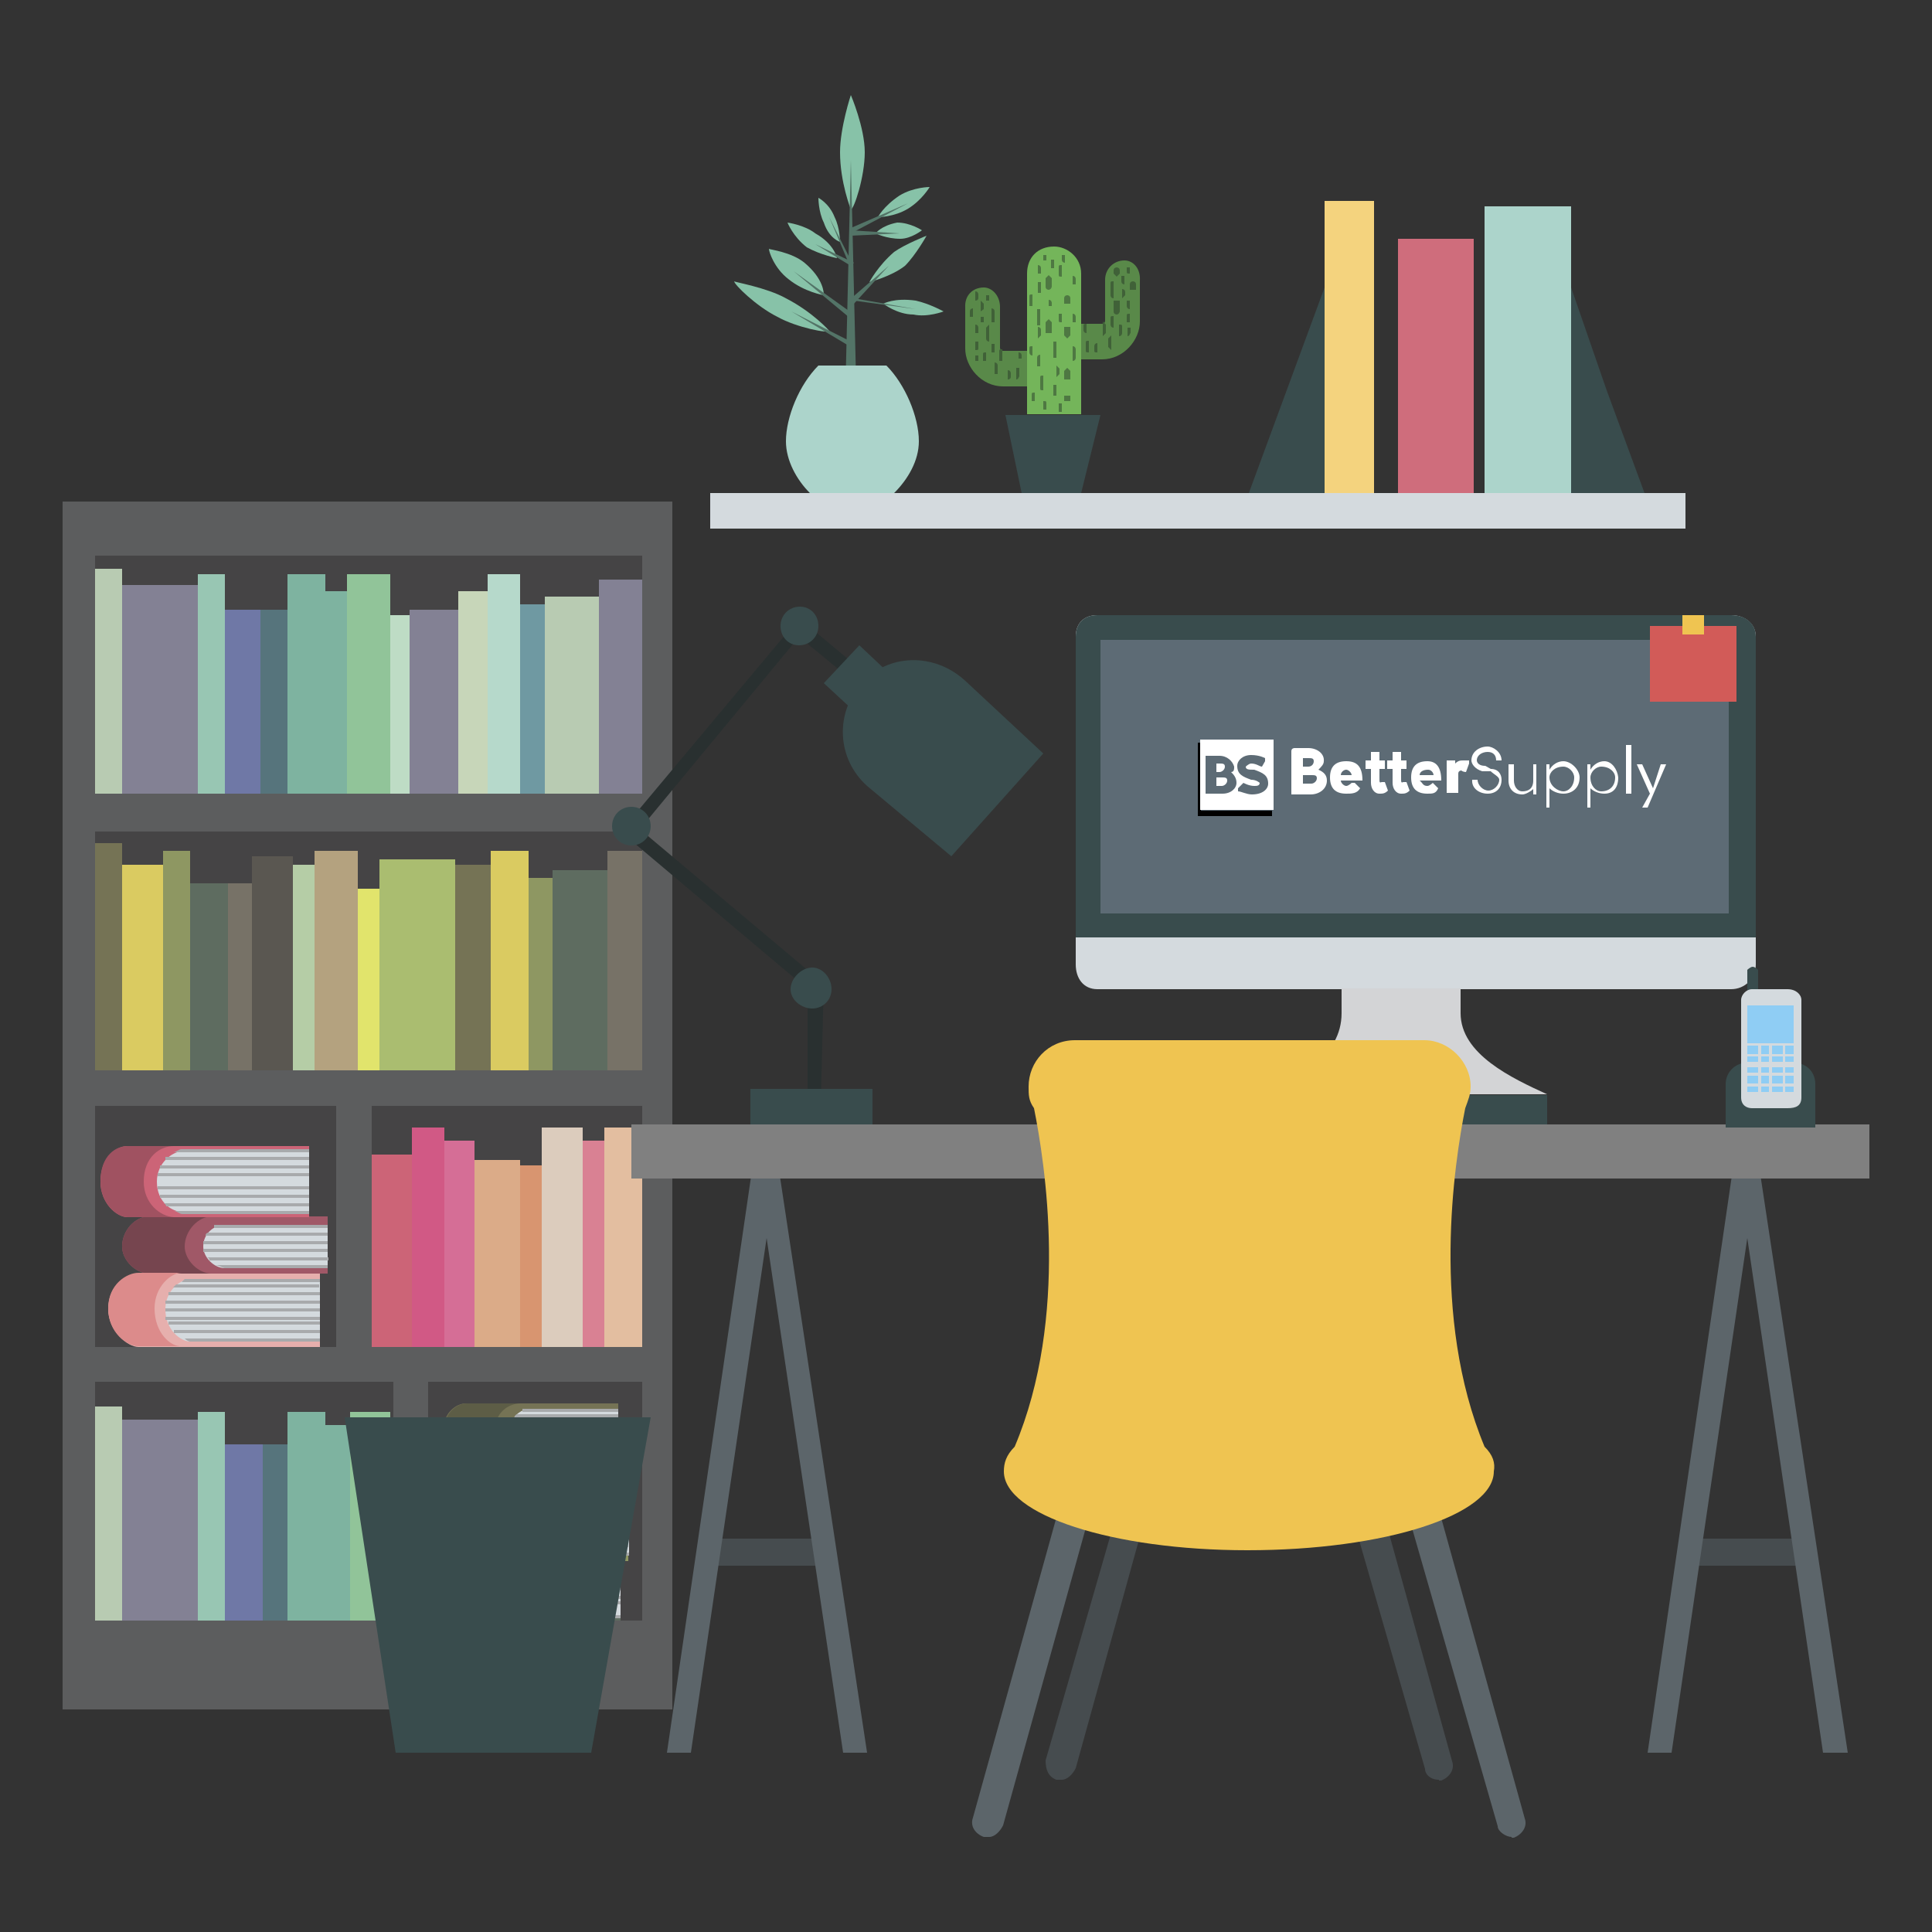 <?xml version="1.0" encoding="utf-8"?>
<!-- Generator: Adobe Illustrator 24.2.1, SVG Export Plug-In . SVG Version: 6.00 Build 0)  -->
<svg version="1.1"
	 id="Layer_1" shape-rendering="geometricPrecision" image-rendering="optimizeQuality" text-rendering="geometricPrecision"
	 xmlns="http://www.w3.org/2000/svg" xmlns:xlink="http://www.w3.org/1999/xlink" x="0px" y="0px" viewBox="0 0 250 250"
	 style="enable-background:new 0 0 250 250;" xml:space="preserve">
<rect x="0" y="0" width="250" height="250" fill="#333333" stroke="none"/>
<style type="text/css">
	.st0{fill:none;stroke:#FFFFFF;stroke-width:0.5;stroke-miterlimit:10;}
	.st1{fill:#5C5D5E;}
	.st2{fill:#454445;}
	.st3{fill:#838194;}
	.st4{fill:#6F78A6;}
	.st5{fill:#7EB3A0;}
	.st6{fill:#91C499;}
	.st7{fill:#B6D9CB;}
	.st8{fill:#B8CBB2;}
	.st9{fill:#98C6B3;}
	.st10{fill:#56747C;}
	.st11{fill:#BEDCC5;}
	.st12{fill:#C7D6B9;}
	.st13{fill:#6F99A2;}
	.st14{fill:#E3BEA0;}
	.st15{fill:#DCCCBD;}
	.st16{fill:#DBAB88;}
	.st17{fill:#D15985;}
	.st18{fill:#D98193;}
	.st19{fill:#D89570;}
	.st20{fill:#D56E96;}
	.st21{fill:#CC6477;}
	.st22{fill:#AABD70;}
	.st23{fill:#5E6C60;}
	.st24{fill:#DACB61;}
	.st25{fill:#B4A27F;}
	.st26{fill:#777267;}
	.st27{fill:#757355;}
	.st28{fill:#8E9762;}
	.st29{fill:#B5CDA6;}
	.st30{fill:#E1E46C;}
	.st31{fill:#5A5751;}
	.st32{fill:#68704C;}
	.st33{fill:#D4DADE;}
	.st34{fill:#A8AAAC;}
	.st35{fill:#49534A;}
	.st36{fill:#5D5D46;}
	.st37{fill:#BCAF58;}
	.st38{fill:#A05867;}
	.st39{fill:#76454F;}
	.st40{fill:#E6AFAD;}
	.st41{fill:#DC8B8B;}
	.st42{fill:#A05261;}
	.st43{fill:#394C4D;}
	.st44{fill:#464C4F;}
	.st45{fill:#5C656A;}
	.st46{fill:#808080;}
	.st47{fill:#293030;}
	.st48{fill:#5D6B75;}
	.st49{fill:#D3D4D6;}
	.st50{fill:#D25B58;}
	.st51{fill:#EFC451;}
	.st52{fill:#8FCDF4;}
	.st53{fill:#87C2A8;}
	.st54{fill:#537467;}
	.st55{fill:#ACD4CB;}
	.st56{fill:#598949;}
	.st57{fill:#74B55A;}
	.st58{fill:#4E7842;}
	.st59{fill:#406138;}
	.st60{fill:#F4D37E;}
	.st61{fill:#CF6D7C;}
	.st62{fill:#FFFFFF;}
	.st63{fill-rule:evenodd;clip-rule:evenodd;}
	.st64{fill-rule:evenodd;clip-rule:evenodd;fill:#FFFFFF;}
</style>
<g id="Layer_x0020_1">
	<rect x="-21" y="-21" class="st0" width="292" height="292"/>
	<g id="_2861462878928">
		<g>
			<polygon class="st1" points="8.1,221.2 87,221.2 87,64.9 8.1,64.9 			"/>
			<polygon class="st2" points="12.3,102.7 83.1,102.7 83.1,71.9 12.3,71.9 			"/>
			<polygon class="st2" points="12.3,138.5 83.1,138.5 83.1,107.6 12.3,107.6 			"/>
			<polygon class="st2" points="12.3,174.3 83.1,174.3 83.1,143.1 12.3,143.1 			"/>
			<polygon class="st2" points="12.3,209.7 83.1,209.7 83.1,178.8 12.3,178.8 			"/>
			<polygon class="st3" points="15.8,102.7 25.6,102.7 25.6,75.7 15.8,75.7 			"/>
			<polygon class="st4" points="29.1,102.7 33.7,102.7 33.7,78.9 29.1,78.9 			"/>
			<polygon class="st5" points="37.2,102.7 42.1,102.7 42.1,74.3 37.2,74.3 			"/>
			<polygon class="st6" points="44.9,102.7 50.5,102.7 50.5,74.3 44.9,74.3 			"/>
			<polygon class="st3" points="53,102.7 59.3,102.7 59.3,78.9 53,78.9 			"/>
			<polygon class="st7" points="63.1,102.7 67.3,102.7 67.3,74.3 63.1,74.3 			"/>
			<polygon class="st8" points="70.5,102.7 77.5,102.7 77.5,77.2 70.5,77.2 			"/>
			<polygon class="st8" points="12.3,102.7 15.8,102.7 15.8,73.6 12.3,73.6 			"/>
			<polygon class="st9" points="25.6,102.7 29.1,102.7 29.1,74.3 25.6,74.3 			"/>
			<polygon class="st10" points="33.7,102.7 37.2,102.7 37.2,78.9 33.7,78.9 			"/>
			<polygon class="st5" points="42.1,102.7 44.9,102.7 44.9,76.5 42.1,76.5 			"/>
			<polygon class="st11" points="50.5,102.7 53,102.7 53,79.6 50.5,79.6 			"/>
			<polygon class="st12" points="59.3,102.7 63.1,102.7 63.1,76.5 59.3,76.5 			"/>
			<polygon class="st13" points="67.3,102.7 70.5,102.7 70.5,78.2 67.3,78.2 			"/>
			<polygon class="st3" points="77.5,102.7 83.1,102.7 83.1,75 77.5,75 			"/>
			<polygon class="st3" points="15.8,209.7 25.6,209.7 25.6,183.7 15.8,183.7 			"/>
			<polygon class="st4" points="29.1,209.7 34,209.7 34,186.9 29.1,186.9 			"/>
			<polygon class="st5" points="37.2,209.7 42.1,209.7 42.1,182.7 37.2,182.7 			"/>
			<polygon class="st6" points="45.3,209.7 50.5,209.7 50.5,182.7 45.3,182.7 			"/>
			<polygon class="st8" points="12.3,209.7 15.8,209.7 15.8,182 12.3,182 			"/>
			<polygon class="st9" points="25.6,209.7 29.1,209.7 29.1,182.7 25.6,182.7 			"/>
			<polygon class="st10" points="34,209.7 37.2,209.7 37.2,186.9 34,186.9 			"/>
			<polygon class="st5" points="42.1,209.7 45.3,209.7 45.3,184.4 42.1,184.4 			"/>
			<polygon class="st14" points="78.2,174.3 83.1,174.3 83.1,145.9 78.2,145.9 			"/>
			<polygon class="st15" points="70.1,174.3 75.4,174.3 75.4,145.9 70.1,145.9 			"/>
			<polygon class="st16" points="61.4,174.3 67.3,174.3 67.3,150.1 61.4,150.1 			"/>
			<polygon class="st17" points="53.3,174.3 57.5,174.3 57.5,145.9 53.3,145.9 			"/>
			<polygon class="st18" points="75.4,174.3 78.2,174.3 78.2,147.6 75.4,147.6 			"/>
			<polygon class="st19" points="67.3,174.3 70.1,174.3 70.1,150.8 67.3,150.8 			"/>
			<polygon class="st20" points="57.5,174.3 61.4,174.3 61.4,147.6 57.5,147.6 			"/>
			<polygon class="st21" points="48.1,174.3 53.3,174.3 53.3,149.4 48.1,149.4 			"/>
			<polygon class="st22" points="49.1,138.5 58.9,138.5 58.9,111.2 49.1,111.2 			"/>
			<polygon class="st23" points="24.6,138.5 29.5,138.5 29.5,114.3 24.6,114.3 			"/>
			<polygon class="st24" points="63.5,138.5 68.4,138.5 68.4,110.1 63.5,110.1 			"/>
			<polygon class="st25" points="40.7,138.5 46.3,138.5 46.3,110.1 40.7,110.1 			"/>
			<polygon class="st24" points="15.8,138.5 21.1,138.5 21.1,111.9 15.8,111.9 			"/>
			<polygon class="st26" points="78.6,138.5 83.1,138.5 83.1,110.1 78.6,110.1 			"/>
			<polygon class="st23" points="71.5,138.5 78.6,138.5 78.6,112.6 71.5,112.6 			"/>
			<polygon class="st27" points="12.3,138.5 15.8,138.5 15.8,109.1 12.3,109.1 			"/>
			<polygon class="st28" points="21.1,138.5 24.6,138.5 24.6,110.1 21.1,110.1 			"/>
			<polygon class="st26" points="29.5,138.5 32.6,138.5 32.6,114.3 29.5,114.3 			"/>
			<polygon class="st29" points="37.9,138.5 40.7,138.5 40.7,111.9 37.9,111.9 			"/>
			<polygon class="st30" points="46.3,138.5 49.1,138.5 49.1,115 46.3,115 			"/>
			<polygon class="st27" points="58.9,138.5 63.5,138.5 63.5,111.9 58.9,111.9 			"/>
			<polygon class="st28" points="68.4,138.5 71.5,138.5 71.5,113.6 68.4,113.6 			"/>
			<polygon class="st31" points="32.6,138.5 37.9,138.5 37.9,110.8 32.6,110.8 			"/>
			<polygon class="st1" points="43.5,176 48.1,176 48.1,141.7 43.5,141.7 			"/>
			<polygon class="st1" points="50.9,211.4 55.4,211.4 55.4,177.1 50.9,177.1 			"/>
			<path class="st28" d="M81.4,195.6H61.7c-1.8,0-3.2,1.4-3.2,3.2s1.4,3.2,3.2,3.2h19.6V195.6z"/>
			<path class="st32" d="M65.6,198.8c0-1.8,1.4-3.2,2.8-3.2h-6.7c-1.8,0-3.2,1.4-3.2,3.2s1.4,3.2,3.2,3.2h6.7
				C67,201.9,65.6,200.5,65.6,198.8z"/>
			<path class="st33" d="M81.4,196.3H69.8c-1.1,0-2.1,1.1-2.1,2.5c0,1.1,1.1,2.5,2.1,2.5h11.6V196.3z"/>
			<path class="st34" d="M69.8,196.3c-0.4,0-0.7,0-1.1,0.4l0,0h12.6v-0.4H69.8z"/>
			<path class="st34" d="M68,197.4L68,197.4h-0.4h13.7V197H68V197.4z"/>
			<path class="st34" d="M67.7,198.1v0.4l0,0h13.7v-0.4H67.7L67.7,198.1z"/>
			<path class="st34" d="M67.7,199.1L67.7,199.1L67.7,199.1h13.7l0,0H67.7L67.7,199.1z"/>
			<path class="st34" d="M68,199.8c0,0.4,0,0.4,0,0.4l0,0h13.3v-0.4H67.7H68z"/>
			<path class="st34" d="M68.7,200.9c0.4,0,0.7,0.4,1.1,0.4h11.6v-0.4H68.7L68.7,200.9z"/>
			<path class="st23" d="M80.3,201.9h-20c-1.4,0-3.2,1.1-3.2,3.9c0,2.5,1.8,3.9,3.2,3.9h20V201.9z"/>
			<path class="st35" d="M62.1,205.8c0-2.5,1.8-3.9,3.2-3.9h-4.9c-1.4,0-3.2,1.1-3.2,3.9c0,2.5,1.8,3.9,3.2,3.9h4.9
				C63.8,209.7,62.1,208.3,62.1,205.8z"/>
			<path class="st33" d="M80.3,202.3H65.9c-0.7,0-2.5,1.4-2.5,3.5c0,2.5,1.8,3.5,2.5,3.5h14.4V202.3z"/>
			<path class="st34" d="M66.3,202.3c-0.4,0-0.7,0-1.1,0v0.4h15.1v-0.4H66.3z"/>
			<path class="st34" d="M64.5,203c0,0.4-0.4,0.4-0.4,0.4l0,0h16.1V203H64.5L64.5,203z"/>
			<path class="st34" d="M63.8,204L63.8,204v0.4h16.5V204H63.8L63.8,204z"/>
			<path class="st34" d="M63.5,204.7v0.4l0,0h16.8v-0.4H63.5L63.5,204.7z"/>
			<polygon class="st34" points="63.5,205.8 63.5,205.8 63.5,205.8 63.5,205.8 80.3,205.8 80.3,205.4 63.5,205.4 			"/>
			<path class="st34" d="M63.5,206.5c0,0,0,0,0,0.4l0,0h16.8v-0.4H63.5L63.5,206.5z"/>
			<path class="st34" d="M63.8,207.2c0,0.4,0,0.4,0,0.4l0,0h16.5v-0.4H63.5H63.8z"/>
			<path class="st34" d="M64.2,208.3L64.2,208.3h0.4h15.8l0,0H64.2L64.2,208.3z"/>
			<path class="st34" d="M65.2,209c0.4,0.4,0.7,0.4,1.1,0.4h14V209H65.2L65.2,209z"/>
			<path class="st27" d="M80,181.6H60.3c-1.4,0-2.8,1.4-2.8,2.8c0,1.8,1.4,3.2,2.8,3.2H80V181.6z"/>
			<path class="st36" d="M64.2,184.4c0-1.4,1.4-2.8,3.2-2.8h-7c-1.4,0-2.8,1.4-2.8,2.8c0,1.8,1.4,3.2,2.8,3.2h7
				C65.6,187.6,64.2,186.2,64.2,184.4z"/>
			<path class="st33" d="M80,182.3H68.7c-1.4,0-2.5,1.1-2.5,2.1c0,1.4,1.1,2.5,2.5,2.5H80V182.3z"/>
			<path class="st34" d="M68.7,182.3c-0.4,0-0.7,0-1.1,0v0.4H80v-0.4H68.7z"/>
			<path class="st34" d="M67,183c-0.4,0-0.4,0.4-0.4,0.4l0,0H80V183H67L67,183z"/>
			<path class="st34" d="M66.3,184.1c0,0,0,0,0,0.4l0,0H80v-0.4H66.3L66.3,184.1z"/>
			<path class="st34" d="M66.3,184.8c0,0.4,0,0.4,0,0.4l0,0H80v-0.4H66.3L66.3,184.8z"/>
			<path class="st34" d="M66.6,185.8c0,0,0,0.4,0.4,0.4l0,0h13v-0.4H66.6L66.6,185.8z"/>
			<path class="st34" d="M67.7,186.9c0.4,0,0.7,0,1.1,0H80v-0.4H67.7V186.9z"/>
			<path class="st24" d="M79.3,187.6h-20c-1.1,0-3.2,1.4-3.2,4.2c0,2.5,2.1,3.9,3.2,3.9h20V187.6z"/>
			<path class="st37" d="M61,191.8c0-2.8,1.8-4.2,3.2-4.2h-4.9c-1.1,0-3.2,1.1-3.2,4.2c0,2.5,2.1,3.9,3.2,3.9h4.9
				C62.8,195.6,61,194.2,61,191.8z"/>
			<path class="st33" d="M79.3,188.3h-14c-1.1,0-2.8,1.1-2.8,3.5c0,2.1,1.8,3.2,2.8,3.2h14V188.3z"/>
			<path class="st34" d="M65.2,188.3c-0.4,0-0.7,0-0.7,0l-0.4,0.4h15.1v-0.4H65.2z"/>
			<path class="st34" d="M63.5,189c0,0,0,0-0.4,0.4l0,0h16.1V189H63.5L63.5,189z"/>
			<path class="st34" d="M62.8,190L62.8,190L62.8,190h16.5v-0.4H62.8V190z"/>
			<path class="st34" d="M62.4,190.7L62.4,190.7v0.4h16.8v-0.4H62.4L62.4,190.7z"/>
			<polygon class="st34" points="62.4,191.4 62.4,191.8 62.4,191.8 79.3,191.8 79.3,191.4 			"/>
			<path class="st34" d="M62.4,192.5L62.4,192.5L62.4,192.5h16.8l0,0H62.4L62.4,192.5z"/>
			<path class="st34" d="M62.8,193.2v0.4l0,0h16.5v-0.4H62.8L62.8,193.2z"/>
			<path class="st34" d="M63.1,194.2c0,0,0,0,0.4,0l0,0h15.8v-0.4H63.1V194.2z"/>
			<path class="st34" d="M64.2,194.9c0.4,0,0.7,0.4,1.1,0.4h14v-0.4H64.2L64.2,194.9z"/>
			<path class="st38" d="M42.4,157.4H19.3c-1.8,0-3.5,1.8-3.5,3.9c0,1.8,1.8,3.5,3.5,3.5h23.1V157.4z"/>
			<path class="st39" d="M23.9,161.3c0-2.1,1.8-3.9,3.5-3.9h-8.1c-1.8,0-3.5,1.8-3.5,3.9c0,1.8,1.8,3.5,3.5,3.5h8.1
				C25.6,164.8,23.9,163,23.9,161.3z"/>
			<path class="st33" d="M42.4,158.5H29.1c-1.4,0-2.8,1.1-2.8,2.8c0,1.4,1.4,2.8,2.8,2.8h13.3V158.5z"/>
			<path class="st34" d="M29.1,158.5c-0.4,0-0.7,0-1.4,0v0.4h14.7v-0.4H29.1z"/>
			<path class="st34" d="M27,159.5c0,0-0.4,0-0.4,0.4l0,0h15.8v-0.4H27L27,159.5z"/>
			<path class="st34" d="M26.3,160.6c0,0,0,0,0,0.4l0,0h16.1v-0.4H26.3L26.3,160.6z"/>
			<path class="st34" d="M26.3,161.6c0,0,0,0,0,0.4l0,0h16.1v-0.4H26.3L26.3,161.6z"/>
			<path class="st34" d="M26.7,162.7c0,0,0.4,0,0.4,0.4l0,0h15.4v-0.4H26.7L26.7,162.7z"/>
			<path class="st34" d="M27.7,163.7c0.7,0,1.1,0.4,1.4,0.4h13.3v-0.4H27.7L27.7,163.7z"/>
			<path class="st40" d="M41.4,164.8H17.9c-1.4,0-3.9,1.4-3.9,4.6c0,2.8,2.5,4.9,3.9,4.9h23.5V164.8z"/>
			<path class="st41" d="M20,169.3c0-2.8,2.1-4.6,3.5-4.6h-5.6c-1.4,0-3.9,1.4-3.9,4.6s2.5,4.9,3.9,4.9h5.6
				C22.1,174.3,20,172.5,20,169.3z"/>
			<path class="st33" d="M41.4,165.5H24.6c-1.1,0-3.2,1.4-3.2,3.9c0,2.8,2.1,4.2,3.2,4.2h16.8V165.5z"/>
			<path class="st34" d="M24.6,165.5c0,0-0.4,0-0.7,0l-0.4,0.4h17.9v-0.4H24.6z"/>
			<path class="st34" d="M22.8,166.2c-0.4,0.4-0.4,0.4-0.4,0.4l0,0h18.9v-0.4H22.8L22.8,166.2z"/>
			<path class="st34" d="M21.8,167.2c0,0.4,0,0.4,0,0.4l0,0h19.6v-0.4H22.1H21.8z"/>
			<path class="st34" d="M21.4,168.3v0.4l0,0h20v-0.4H21.4L21.4,168.3z"/>
			<polygon class="st34" points="21.4,169.3 21.4,169.3 21.4,169.3 21.4,169.7 41.4,169.7 41.4,169.3 			"/>
			<path class="st34" d="M21.4,170.4L21.4,170.4v0.4h20v-0.4H21.4L21.4,170.4z"/>
			<path class="st34" d="M21.8,171.4L21.8,171.4L21.8,171.4h19.6v-0.4H21.8V171.4z"/>
			<path class="st34" d="M22.5,172.5L22.5,172.5L22.5,172.5h18.9v-0.4H22.5V172.5z"/>
			<path class="st34" d="M23.9,173.2c0.4,0.4,0.7,0.4,0.7,0.4h16.8v-0.4H23.5H23.9z"/>
			<path class="st21" d="M40,148.3H16.5c-1.4,0-3.5,1.4-3.5,4.6c0,2.8,2.1,4.6,3.5,4.6H40V148.3z"/>
			<path class="st42" d="M18.6,152.9c0-3.2,2.1-4.6,3.9-4.6h-6c-1.4,0-3.5,1.1-3.5,4.6c0,2.8,2.1,4.6,3.5,4.6h6
				C20.7,157.4,18.6,155.7,18.6,152.9z"/>
			<path class="st33" d="M40,149H23.5c-1.1,0-3.2,1.4-3.2,3.9c0,2.8,2.1,3.9,3.2,3.9H40V149z"/>
			<path class="st34" d="M23.5,148.7c-0.4,0-0.7,0.4-1.1,0.4l0,0H40v-0.4H23.5z"/>
			<path class="st34" d="M21.4,149.7v0.4h-0.4H40v-0.4H21.4L21.4,149.7z"/>
			<path class="st34" d="M20.7,150.8c0,0,0,0,0,0.4l0,0H40v-0.4H20.7L20.7,150.8z"/>
			<path class="st34" d="M20.4,151.8L20.4,151.8v0.4H40v-0.4H20.4L20.4,151.8z"/>
			<polygon class="st34" points="20.4,152.9 20.4,152.9 20.4,152.9 20.4,152.9 40,152.9 40,152.9 			"/>
			<path class="st34" d="M20.4,153.9L20.4,153.9L20.4,153.9H40v-0.4H20.4V153.9z"/>
			<path class="st34" d="M20.7,154.6c0,0.4,0,0.4,0,0.4l0,0H40v-0.4H20.7L20.7,154.6z"/>
			<path class="st34" d="M21.1,155.7c0.4,0,0.4,0.4,0.4,0.4l0,0H40v-0.4H21.1L21.1,155.7z"/>
			<path class="st34" d="M22.5,156.7c0.4,0,0.7,0.4,1.1,0.4H40v-0.4H22.1H22.5z"/>
		</g>
		<polygon class="st43" points="76.5,226.8 51.2,226.8 44.6,183.4 84.2,183.4 		"/>
		<polygon class="st44" points="218.8,202.6 233.5,202.6 233.5,199.1 218.8,199.1 		"/>
		<polygon class="st45" points="216.3,226.8 226.1,160.2 235.9,226.8 239.1,226.8 227.5,150.1 224.4,150.1 213.2,226.8 		"/>
		<polygon class="st44" points="91.9,202.6 106.2,202.6 106.2,199.1 91.9,199.1 		"/>
		<polygon class="st45" points="89.4,226.8 99.2,160.2 109.1,226.8 112.2,226.8 100.6,150.1 97.5,150.1 86.3,226.8 		"/>
		<polygon class="st46" points="81.7,152.5 241.9,152.5 241.9,145.5 81.7,145.5 		"/>
		<polygon class="st47" points="114.7,89.4 103.4,80 80.3,107.6 104.5,128 104.5,143.1 106.2,143.1 106.6,127.3 82.8,107.3 
			103.4,82.4 113.6,90.8 		"/>
		<polygon class="st43" points="116.4,88.4 111.9,93.3 106.6,88.4 111.2,83.5 		"/>
		<path class="st43" d="M135,97.5L124.8,88c-3.9-3.5-9.8-3.5-13.3,0.4c-3.5,3.9-3.2,9.8,0.7,13.3l10.9,9.1L135,97.5z"/>
		<polygon class="st43" points="97.1,145.5 112.9,145.5 112.9,140.9 97.1,140.9 		"/>
		<path class="st43" d="M84.2,106.9c0,1.4-1.1,2.5-2.5,2.5s-2.5-1.1-2.5-2.5c0-1.4,1.1-2.5,2.5-2.5S84.2,105.5,84.2,106.9z"/>
		<path class="st43" d="M105.9,81c0,1.4-1.1,2.5-2.5,2.5S101,82.4,101,81s1.1-2.5,2.5-2.5S105.9,79.6,105.9,81z"/>
		<path class="st43" d="M107.6,128c0,1.4-1.1,2.5-2.5,2.5s-2.8-1.1-2.8-2.5c0-1.4,1.4-2.8,2.8-2.8S107.6,126.6,107.6,128z"/>
		<path class="st33" d="M227.2,124.8c0,1.8-1.4,3.2-3.2,3.2h-82c-1.8,0-2.8-1.4-2.8-3.2V82.4c0-1.8,1.1-2.8,2.8-2.8h82
			c1.8,0,3.2,1.1,3.2,2.8V124.8z"/>
		<path class="st43" d="M227.2,121.3V82.4c0-1.8-1.4-2.8-3.2-2.8h-82c-1.8,0-2.8,1.1-2.8,2.8v38.9H227.2z"/>
		<polygon class="st48" points="142.4,118.2 223.7,118.2 223.7,82.8 142.4,82.8 		"/>
		<path class="st49" d="M189,131.1c0-1.8,0-0.4,0-3.2h-15.4c0,2.8,0,1.4,0,3.2c0,5.6-5.6,8.4-10.2,10.5h36.8
			C195.6,139.5,189,136.4,189,131.1z"/>
		<polygon class="st43" points="163.4,145.5 200.2,145.5 200.2,141.7 163.4,141.7 		"/>
		<polygon class="st50" points="213.5,90.8 224.7,90.8 224.7,81 213.5,81 		"/>
		<polygon class="st51" points="217.7,82.1 220.5,82.1 220.5,79.6 217.7,79.6 		"/>
		<path class="st45" d="M195.6,237.7c-0.7,0-1.8-0.7-1.8-1.4l-12.3-42.8c0-1.1,0.4-2.1,1.4-2.1c1.1-0.4,2.1,0,2.5,1.1l11.9,42.8
			c0.4,1.1-0.4,2.1-1.4,2.5H195.6z"/>
		<path class="st44" d="M186.2,230.3c-1.1,0-1.8-0.7-1.8-1.4l-10.2-35.4c-0.4-1.1,0.4-2.1,1.4-2.1c1.1-0.4,2.1,0,2.5,1.1l9.8,35.4
			c0.4,1.1-0.4,2.1-1.4,2.5H186.2z"/>
		<path class="st45" d="M128,237.7c-0.4,0-0.4,0-0.7,0c-1.1-0.4-1.8-1.4-1.4-2.5l11.9-42.8c0.4-1.1,1.4-1.4,2.5-1.1
			c1.1,0,1.8,1.1,1.4,2.1l-11.9,42.8C129.4,237,128.7,237.7,128,237.7z"/>
		<path class="st44" d="M137.4,230.3c-0.4,0-0.4,0-0.7,0c-1.1-0.4-1.4-1.4-1.4-2.5l10.2-35.4c0-1.1,1.4-1.4,2.1-1.1
			c1.1,0,1.8,1.1,1.4,2.1l-9.8,35.4C138.8,229.6,138.1,230.3,137.4,230.3z"/>
		<path class="st51" d="M192.1,187.2c-7-16.8-3.9-36.8-2.5-43.8c0.4-1.1,0.7-1.8,0.7-2.8c0-3.2-2.8-6-6-6h-45.2c-3.5,0-6,2.8-6,6
			c0,1.1,0,1.8,0.7,2.8c1.4,7,4.6,27-2.5,43.8c-1.1,1.1-1.4,2.1-1.4,3.2c0,5.6,14,10.2,31.5,10.2c17.9,0,31.9-4.6,31.9-10.2
			C193.5,189.3,193.2,188.3,192.1,187.2z"/>
		<path class="st43" d="M234.9,145.9v-5.6c0-1.8-1.4-2.8-2.8-2.8h-6c-1.4,0-2.8,1.1-2.8,2.8v5.6H234.9z"/>
		<path class="st43" d="M227.5,128.7c0,0.4-0.4,0.7-0.7,0.7s-0.7-0.4-0.7-0.7v-3.2c0,0,0.4-0.4,0.7-0.4s0.7,0.4,0.7,0.4V128.7z"/>
		<path class="st33" d="M233.1,142c0,1.1-0.7,1.4-1.8,1.4h-4.6c-0.7,0-1.4-0.4-1.4-1.4v-12.6c0-0.7,0.7-1.4,1.4-1.4h4.6
			c1.1,0,1.8,0.7,1.8,1.4V142z"/>
		<polygon class="st52" points="226.1,135 232.1,135 232.1,130.1 226.1,130.1 		"/>
		<polygon class="st52" points="226.1,136.4 227.5,136.4 227.5,135.3 226.1,135.3 		"/>
		<polygon class="st52" points="227.9,136.4 228.9,136.4 228.9,135.3 227.9,135.3 		"/>
		<polygon class="st52" points="229.3,136.4 230.7,136.4 230.7,135.3 229.3,135.3 		"/>
		<polygon class="st52" points="231,136.4 232.1,136.4 232.1,135.3 231,135.3 		"/>
		<polygon class="st52" points="226.1,137.4 227.5,137.4 227.5,136.7 226.1,136.7 		"/>
		<polygon class="st52" points="227.9,137.4 228.9,137.4 228.9,136.7 227.9,136.7 		"/>
		<polygon class="st52" points="229.3,137.4 230.7,137.4 230.7,136.7 229.3,136.7 		"/>
		<polygon class="st52" points="231,137.4 232.1,137.4 232.1,136.7 231,136.7 		"/>
		<polygon class="st52" points="226.1,138.8 227.5,138.8 227.5,138.1 226.1,138.1 		"/>
		<polygon class="st52" points="227.9,138.8 228.9,138.8 228.9,138.1 227.9,138.1 		"/>
		<polygon class="st52" points="229.3,138.8 230.7,138.8 230.7,138.1 229.3,138.1 		"/>
		<polygon class="st52" points="231,138.8 232.1,138.8 232.1,138.1 231,138.1 		"/>
		<polygon class="st52" points="226.1,140.2 227.5,140.2 227.5,139.2 226.1,139.2 		"/>
		<polygon class="st52" points="227.9,140.2 228.9,140.2 228.9,139.2 227.9,139.2 		"/>
		<polygon class="st52" points="229.3,140.2 230.7,140.2 230.7,139.2 229.3,139.2 		"/>
		<polygon class="st52" points="231,140.2 232.1,140.2 232.1,139.2 231,139.2 		"/>
		<polygon class="st52" points="226.1,141.3 227.5,141.3 227.5,140.6 226.1,140.6 		"/>
		<polygon class="st52" points="227.9,141.3 228.9,141.3 228.9,140.6 227.9,140.6 		"/>
		<polygon class="st52" points="229.3,141.3 230.7,141.3 230.7,140.6 229.3,140.6 		"/>
		<polygon class="st52" points="231,141.3 232.1,141.3 232.1,140.6 231,140.6 		"/>
		<g>
			<polygon class="st33" points="91.9,68.4 218.1,68.4 218.1,63.8 91.9,63.8 			"/>
			<path class="st53" d="M108.7,19.7c0,3.9,1.4,7.4,1.4,7.4c0.4,0,1.8-4.2,1.8-7.4s-1.8-7.4-1.8-7.4S108.7,16.5,108.7,19.7z"/>
			<path class="st53" d="M115.7,32.6c-2.1,1.8-3.2,3.9-3.2,3.9s2.8-0.7,4.6-2.1c1.4-1.4,2.8-3.9,2.8-3.9S117.1,31.6,115.7,32.6z"/>
			<path class="st53" d="M105.5,30.2c2.5,1.4,2.8,3.2,2.8,3.2s-2.1-0.4-3.9-1.4c-1.8-1.4-2.5-3.2-2.5-3.2S104.1,29.1,105.5,30.2z"/>
			<path class="st53" d="M101.7,38.6c3.5,1.8,5.6,4.2,5.6,4.2c0,0.4-4.2-0.4-6.7-1.8c-2.8-1.4-5.6-4.2-5.6-4.6
				C95,36.5,99.2,37.2,101.7,38.6z"/>
			<polygon class="st54" points="110.1,20.7 110.8,50.2 109.4,50.2 			"/>
			<polygon class="st54" points="110.1,44.9 102.4,40.3 110.1,44.2 			"/>
			<path class="st53" d="M116.4,25.3c-2.1,1.4-2.8,2.8-2.8,2.8s2.1,0,3.9-1.1s2.8-2.8,2.8-2.8S118.2,24.2,116.4,25.3z"/>
			<polygon class="st54" points="110.1,29.5 117.5,26.3 110.1,30.2 			"/>
			<path class="st53" d="M118.5,38.9c-2.8-0.4-4.2,0.4-4.2,0.4s1.8,1.4,3.9,1.4c1.8,0.4,3.9-0.4,3.9-0.4S120.3,39.3,118.5,38.9z"/>
			<polygon class="st54" points="110.5,38.6 118.5,40 110.5,38.9 			"/>
			<path class="st53" d="M116.1,28.8c-2.1,0.4-2.8,1.4-2.8,1.4s1.4,0.7,3.2,0.7c1.4,0,2.8-1.1,2.8-1.1S117.8,28.8,116.1,28.8z"/>
			<polygon class="st54" points="110.1,29.8 116.4,30.2 110.1,30.5 			"/>
			<path class="st53" d="M106.6,28.8c0.7,2.1,2.1,2.5,2.1,2.5s0-1.8-0.7-3.2c-0.7-1.8-2.1-2.5-2.1-2.5S105.9,27.4,106.6,28.8z"/>
			<polygon class="st54" points="109.8,34 107.3,28.1 110.1,33.7 			"/>
			<path class="st53" d="M104.1,34c2.5,2.1,2.5,3.9,2.5,4.2c0,0-2.5-0.4-4.6-2.1c-1.8-1.4-2.5-3.5-2.5-3.9
				C99.6,32.3,102.4,32.6,104.1,34z"/>
			<polygon class="st54" points="109.8,41 102.7,35.1 110.5,40.7 			"/>
			<polygon class="st54" points="109.8,38.9 115,34.4 110.5,39.3 			"/>
			<polygon class="st54" points="110.1,34.4 105.5,31.6 110.5,34 			"/>
			<path class="st55" d="M104.8,63.8h10.9c1.8-1.8,3.2-4.2,3.2-6.7c0-3.2-1.8-7.4-4.2-9.8h-8.8c-2.5,2.5-4.2,6.7-4.2,9.8
				C101.7,59.6,103.1,62.1,104.8,63.8z"/>
			<polygon class="st43" points="139.9,63.8 132.2,63.8 130.1,53.7 142.4,53.7 			"/>
			<path class="st56" d="M145.5,33.7c-1.4,0-2.5,1.1-2.5,2.5v5.3c0,0,0,0.4-0.4,0.4h-4.6v4.6h4.6c2.8,0,4.9-2.5,4.9-4.9v-5.3
				C147.6,34.7,146.6,33.7,145.5,33.7z"/>
			<path class="st56" d="M127.3,37.2c1.1,0,2.1,1.1,2.1,2.5v5.3c0,0,0,0.4,0.4,0.4h4.6v4.6h-4.6c-2.8,0-4.9-2.5-4.9-4.9v-5.3
				C124.8,38.2,125.9,37.2,127.3,37.2z"/>
			<path class="st57" d="M139.9,53.7V35.4c0-2.1-1.8-3.5-3.5-3.5c-2.1,0-3.5,1.4-3.5,3.5v18.2H139.9z"/>
			<path class="st58" d="M134.3,35.4L134.3,35.4v-0.7c0-0.4,0-0.4,0-0.4s0.4,0,0.4,0.4v0.7H134.3z"/>
			<path class="st58" d="M135.7,37.5c0,0-0.4,0-0.4-0.4v-1.1l0.4-0.4l0.4,0.4v1.1C136,37.5,135.7,37.5,135.7,37.5z"/>
			<path class="st58" d="M134.6,42.1h-0.4V40h0.4l0,0V42.1L134.6,42.1z"/>
			<path class="st58" d="M134.6,47.4h-0.4v-1.1c0-0.4,0.4-0.4,0.4-0.4s0,0,0,0.4V47.4L134.6,47.4z"/>
			<path class="st58" d="M136.7,46.3c-0.4,0-0.4,0-0.4,0v-2.1c0,0,0,0,0.4,0l0,0V46.3L136.7,46.3z"/>
			<path class="st58" d="M137.4,53.3c-0.4,0-0.4,0-0.4,0v-1.1c0,0,0,0,0.4,0l0,0V53.3L137.4,53.3z"/>
			<path class="st58" d="M138.1,51.9h-0.4v-0.7h0.4h0.4v0.7H138.1z"/>
			<path class="st58" d="M138.8,46.7v-0.4v-1.1v-0.4c0.4,0,0.4,0.4,0.4,0.4v1.1C139.2,46.3,139.2,46.7,138.8,46.7z"/>
			<path class="st58" d="M138.1,39.3h-0.4v-0.7c0-0.4,0.4-0.4,0.4-0.4s0.4,0,0.4,0.4v0.7H138.1z"/>
			<path class="st58" d="M138.8,36.8L138.8,36.8v-0.7v-0.4c0.4,0,0.4,0.4,0.4,0.4v0.7C139.2,36.8,139.2,36.8,138.8,36.8z"/>
			<path class="st58" d="M137.4,41.7c-0.4,0-0.4,0-0.4-0.4v-0.7c0,0,0,0,0.4,0l0,0v0.7C137.4,41.7,137.4,41.7,137.4,41.7z"/>
			<path class="st58" d="M135,50.5c-0.4,0-0.4,0-0.4-0.4v-1.1c0-0.4,0-0.4,0.4-0.4c0,0,0,0,0,0.4v1.1C135,50.5,135,50.5,135,50.5z"
				/>
			<path class="st58" d="M136.7,48.8v-0.4v-0.7v-0.4l0.4,0.4v0.7L136.7,48.8z"/>
			<path class="st58" d="M135,53L135,53v-0.7c0-0.4,0-0.4,0-0.4c0.4,0,0.4,0,0.4,0.4V53C135.3,53,135.3,53,135,53z"/>
			<path class="st58" d="M138.1,43.8l-0.4-0.4v-1.1h0.4h0.4v1.1L138.1,43.8z"/>
			<path class="st58" d="M134.3,43.8v-0.4v-0.7c0-0.4,0-0.4,0-0.4s0.4,0,0.4,0.4v0.7L134.3,43.8z"/>
			<path class="st58" d="M134.3,37.9L134.3,37.9v-1.4l0,0h0.4v1.4H134.3z"/>
			<path class="st58" d="M133.6,39.6c-0.4,0-0.4,0-0.4,0v-1.1c0-0.4,0-0.4,0.4-0.4c0,0,0,0,0,0.4V39.6L133.6,39.6z"/>
			<path class="st58" d="M136.4,34.7c-0.4,0-0.4,0-0.4,0v-1.1c0,0,0,0,0.4,0l0,0V34.7L136.4,34.7z"/>
			<path class="st58" d="M135.7,39.6L135.7,39.6v-0.4v-0.4c0.4,0,0.4,0.4,0.4,0.4v0.4C136,39.6,136,39.6,135.7,39.6z"/>
			<path class="st58" d="M137.4,35.8c-0.4,0-0.4,0-0.4-0.4v-0.7c0-0.4,0-0.4,0.4-0.4c0,0,0,0,0,0.4v0.7
				C137.4,35.8,137.4,35.8,137.4,35.8z"/>
			<path class="st58" d="M135,33.7L135,33.7V33l0,0c0.4,0,0.4,0,0.4,0v0.7C135.3,33.7,135.3,33.7,135,33.7z"/>
			<path class="st58" d="M137.8,34c0,0-0.4,0-0.4-0.4V33h0.4l0,0v0.7C137.8,34,137.8,34,137.8,34z"/>
			<path class="st58" d="M135.7,43.1h-0.4v-1.4l0.4-0.4l0.4,0.4v1.4H135.7z"/>
			<path class="st58" d="M138.8,41.7L138.8,41.7V41v-0.4c0.4,0,0.4,0.4,0.4,0.4v0.7C139.2,41.7,139.2,41.7,138.8,41.7z"/>
			<path class="st58" d="M133.6,46c-0.4,0-0.4-0.4-0.4-0.4v-0.4c0-0.4,0-0.4,0.4-0.4c0,0,0,0,0,0.4v0.4V46z"/>
			<path class="st58" d="M138.1,49.1h-0.4v-1.1l0.4-0.4l0.4,0.4v1.1H138.1z"/>
			<path class="st58" d="M136.7,51.2c-0.4,0-0.4,0-0.4,0v-1.4c0,0,0,0,0.4,0l0,0V51.2L136.7,51.2z"/>
			<path class="st58" d="M133.9,51.9c-0.4,0-0.4,0-0.4,0v-0.7c0-0.4,0-0.4,0.4-0.4c0,0,0,0,0,0.4V51.9L133.9,51.9z"/>
			<path class="st59" d="M140.6,43.1c-0.4,0-0.4-0.4-0.4-0.4v-0.4c0-0.4,0-0.4,0.4-0.4c0,0,0,0,0,0.4v0.4V43.1z"/>
			<path class="st59" d="M142.7,43.5v-0.4v-1.1v-0.4l0.4,0.4v1.1L142.7,43.5z"/>
			<path class="st59" d="M144.5,40.7c0,0-0.4,0-0.4-0.4v-1.4h0.4h0.4v1.4C144.8,40.7,144.5,40.7,144.5,40.7z"/>
			<path class="st59" d="M145.5,36.8c0,0-0.4,0-0.4-0.4v-0.7h0.4l0,0v0.7C145.5,36.8,145.5,36.8,145.5,36.8z"/>
			<path class="st59" d="M146.6,37.5h-0.4v-0.7c0-0.4,0.4-0.4,0.4-0.4s0.4,0,0.4,0.4v0.7H146.6z"/>
			<path class="st59" d="M146.2,40c-0.4,0-0.4-0.4-0.4-0.4v-0.7c0,0,0,0,0.4,0l0,0v0.7V40z"/>
			<path class="st59" d="M146.2,41.7c-0.4,0-0.4,0-0.4,0V41c0-0.4,0-0.4,0.4-0.4c0,0,0,0,0,0.4V41.7L146.2,41.7z"/>
			<path class="st59" d="M144.8,43.5v-0.4v-0.7c0-0.4,0-0.4,0-0.4c0.4,0,0.4,0,0.4,0.4v0.7C145.2,43.1,145.2,43.5,144.8,43.5z"/>
			<path class="st59" d="M143.8,45.3l-0.4-0.4v-1.1l0.4-0.4v0.4v1.1V45.3z"/>
			<path class="st59" d="M142,45.6c-0.4,0-0.4,0-0.4-0.4v-0.4c0,0,0-0.4,0.4-0.4v0.4v0.4C142,45.6,142,45.6,142,45.6z"/>
			<path class="st59" d="M140.9,45.6c-0.4,0-0.4,0-0.4-0.4v-0.7c0-0.4,0-0.4,0.4-0.4c0,0,0,0,0,0.4v0.7
				C140.9,45.6,140.9,45.6,140.9,45.6z"/>
			<path class="st59" d="M144.1,38.6c-0.4,0-0.4-0.4-0.4-0.4v-1.4c0-0.4,0-0.4,0.4-0.4c0,0,0,0,0,0.4v1.4V38.6z"/>
			<path class="st59" d="M145.9,43.5v-0.4v-0.7l0,0c0.4,0,0.4,0,0.4,0v0.7C146.2,43.1,146.2,43.5,145.9,43.5z"/>
			<path class="st59" d="M144.1,42.4c-0.4,0-0.4-0.4-0.4-0.4v-0.7c0-0.4,0-0.4,0.4-0.4c0,0,0,0,0,0.4v0.7V42.4z"/>
			<path class="st59" d="M145.2,38.6v-0.4v-0.4c0-0.4,0-0.4,0-0.4s0.4,0,0.4,0.4v0.4L145.2,38.6z"/>
			<path class="st59" d="M144.5,35.8l-0.4-0.4v-0.4c0-0.4,0.4-0.4,0.4-0.4s0.4,0,0.4,0.4v0.4L144.5,35.8z"/>
			<path class="st59" d="M146.2,35.4c-0.4,0-0.4,0-0.4-0.4v-0.4c0,0,0,0,0.4,0l0,0v0.4C146.2,35.4,146.2,35.4,146.2,35.4z"/>
			<path class="st59" d="M131.8,46.3L131.8,46.3V46c0-0.4,0-0.4,0-0.4s0.4,0,0.4,0.4v0.4H131.8z"/>
			<path class="st59" d="M129.7,46.7c-0.4,0-0.4,0-0.4,0v-1.1c0-0.4,0-0.4,0.4-0.4c0,0,0,0,0,0.4V46.7L129.7,46.7z"/>
			<path class="st59" d="M128,44.2c0,0-0.4,0-0.4-0.4v-1.4l0.4-0.4v0.4v1.4C128,44.2,128,44.2,128,44.2z"/>
			<path class="st59" d="M126.9,40.3V40v-0.7v-0.4l0.4,0.4V40L126.9,40.3z"/>
			<path class="st59" d="M125.9,41h-0.4v-0.7c0-0.4,0.4-0.4,0.4-0.4s0,0,0,0.4V41L125.9,41z"/>
			<path class="st59" d="M126.2,43.1L126.2,43.1v-0.7v-0.4c0.4,0,0.4,0.4,0.4,0.4v0.7C126.6,43.1,126.6,43.1,126.2,43.1z"/>
			<path class="st59" d="M126.2,45.3c0,0,0,0,0-0.4v-0.7l0,0c0.4,0,0.4,0,0.4,0v0.7C126.6,45.3,126.6,45.3,126.2,45.3z"/>
			<path class="st59" d="M127.6,46.7c-0.4,0-0.4,0-0.4,0V46c0-0.4,0-0.4,0.4-0.4c0,0,0,0,0,0.4V46.7L127.6,46.7z"/>
			<path class="st59" d="M128.7,48.4L128.7,48.4v-1.1c0-0.4,0-0.4,0-0.4s0.4,0,0.4,0.4v1.1H128.7z"/>
			<path class="st59" d="M130.4,49.1v-0.4v-0.4v-0.4c0.4,0,0.4,0.4,0.4,0.4v0.4C130.8,48.8,130.8,49.1,130.4,49.1z"/>
			<path class="st59" d="M131.5,49.1v-0.4v-1.1l0,0c0.4,0,0.4,0,0.4,0v1.1C131.8,48.8,131.8,49.1,131.5,49.1z"/>
			<path class="st59" d="M128.3,41.7L128.3,41.7v-1.4c0-0.4,0-0.4,0-0.4s0.4,0,0.4,0.4v1.4H128.3z"/>
			<path class="st59" d="M126.6,46.7c-0.4,0-0.4,0-0.4,0V46c0,0,0,0,0.4,0l0,0V46.7L126.6,46.7z"/>
			<path class="st59" d="M128.3,45.6L128.3,45.6v-1.1l0,0h0.4v1.1H128.3z"/>
			<path class="st59" d="M127.3,41.7h-0.4V41h0.4l0,0V41.7L127.3,41.7z"/>
			<path class="st59" d="M128,38.9h-0.4v-0.7h0.4l0,0V38.9L128,38.9z"/>
			<path class="st59" d="M126.2,38.9v-0.4v-0.4v-0.4c0.4,0,0.4,0.4,0.4,0.4v0.4C126.6,38.6,126.6,38.9,126.2,38.9z"/>
			<polygon class="st43" points="171.4,37.2 166.5,50.5 161.6,63.8 171.4,63.8 			"/>
			<polygon class="st43" points="203.3,37.2 207.9,50.5 212.8,63.8 203.3,63.8 			"/>
			<polygon class="st55" points="192.1,63.8 203.3,63.8 203.3,26.7 192.1,26.7 			"/>
			<polygon class="st60" points="171.4,63.8 177.8,63.8 177.8,26 171.4,26 			"/>
			<polygon class="st61" points="180.9,63.8 190.7,63.8 190.7,30.9 180.9,30.9 			"/>
		</g>
		<g>
			<path class="st62" d="M169.7,100.3c0.4,0,0.7,0,0.7,0.4s-0.4,0.7-0.7,0.7h-1.1v-1.1H169.7z M169.3,99.2h-0.7v-1.1h0.7
				c0.4,0,0.7,0,0.7,0.4S169.7,99.2,169.3,99.2z M169.3,96.8c-0.4,0-1.4,0-1.8,0c0,0-0.4,0-0.4,0.4v5.6h0.4h2.1
				c1.1,0,2.1-0.7,2.1-1.8c0-0.7-0.4-1.1-1.1-1.4c0.4-0.4,0.7-0.7,0.7-1.1C171.4,97.5,170.4,96.8,169.3,96.8z"/>
			<path id="_x31_" class="st62" d="M173.5,100.3c0-0.4,0.4-0.7,0.7-0.7s0.7,0.4,0.7,0.7H173.5z M173.5,101h2.8l0,0
				c0-1.8-0.7-2.5-2.1-2.5s-2.1,0.7-2.1,2.1s0.7,2.1,2.1,2.1c0.7,0,1.4,0,1.8-0.7l0,0l-0.7-0.7l0,0c0,0,0,0-0.4,0
				c0,0-0.4,0.4-0.7,0.4S173.5,101.3,173.5,101z"/>
			<path id="_x32_" class="st62" d="M178.5,100.6v-1.1h0.7l0,0v-1.1l0,0h-0.7v-1.1l0,0h-1.1l0,0v1.1h-0.7l0,0v1.1l0,0h0.7v1.8
				c0,0.7,0.4,1.4,1.1,1.4c0.4,0,0.7,0,1.1-0.4l0,0l-0.4-1.1l0,0l0,0c-0.4,0-0.4,0-0.4,0C178.5,101.3,178.5,101.3,178.5,100.6z"/>
			<path id="_x33_" class="st62" d="M181.3,100.6v-1.1h0.7l0,0v-1.1l0,0h-0.7v-1.1l0,0h-1.1l0,0v1.1h-0.7l0,0v1.1l0,0h0.7v1.8
				c0,0.7,0.4,1.4,1.1,1.4c0.4,0,0.7,0,1.1-0.4l0,0l-0.4-1.1l0,0l0,0h-0.4C181.3,101.3,181.3,101.3,181.3,100.6z"/>
			<path id="_x34_" class="st62" d="M183.7,100.3c0-0.4,0.4-0.7,1.1-0.7c0.4,0,0.7,0.4,0.7,0.7H183.7z M183.7,101h2.8l0,0
				c0-1.8-0.7-2.5-1.8-2.5c-1.4,0-2.1,0.7-2.1,2.1s0.7,2.1,2.1,2.1c0.7,0,1.1,0,1.4-0.7l0,0l-0.7-0.7l0,0l0,0c0,0-0.4,0.4-0.7,0.4
				C184.1,101.7,184.1,101.3,183.7,101z"/>
			<path id="_x35_" class="st62" d="M189.7,99.9L189.7,99.9L189.7,99.9l0.4-1.1c0-0.4,0-0.4,0-0.4c-0.4,0-0.4,0-0.7,0
				c-0.4,0-0.7,0-1.1,0.4v-0.4l0,0h-0.7c-0.4,0-0.4,0-0.4,0v4.2c0,0,0,0,0.4,0h1.1l0,0v-2.5c0-0.4,0.4-0.4,0.4-0.4
				C189.3,99.9,189.7,99.9,189.7,99.9z"/>
			<path id="_x36_" class="st62" d="M192.5,102.7c1.1,0,1.8-0.7,1.8-1.8c0-0.7-0.4-1.4-1.4-1.4l-0.7-0.4c-1.1,0-1.1-0.7-1.1-0.7
				c0-0.7,0.7-1.1,1.4-1.1s1.1,0.4,1.1,1.1h0.7c0-1.1-1.1-1.8-1.8-1.8c-1.1,0-2.1,0.7-2.1,1.8c0,0.4,0.4,1.1,1.4,1.4h1.1
				c0.4,0.4,1.1,0.7,1.1,1.1c0,0.7-0.7,1.4-1.4,1.4s-1.4-0.7-1.4-1.4h-0.7C190.4,102,191.4,102.7,192.5,102.7z"/>
			<path id="_x37_" class="st62" d="M198.4,98.9v2.1c0,1.1-0.7,1.4-1.4,1.4s-1.1-0.7-1.1-1.4v-2.1h-0.7v2.1c0,1.1,0.7,1.8,1.8,1.8
				c0.4,0,1.1-0.4,1.4-0.7v0.7h0.4v-3.9H198.4z"/>
			<path id="_x38_" class="st62" d="M202.3,98.5c-0.7,0-1.4,0.4-1.8,1.1v-0.7h-0.4v5.6h0.4V102c0.4,0.4,1.1,0.7,1.8,0.7
				c1.1,0,2.1-0.7,2.1-2.1C204.4,99.6,203.3,98.5,202.3,98.5z M202.3,102.4c-0.7,0-1.8-0.7-1.8-1.8c0-0.7,0.7-1.4,1.8-1.4
				c0.7,0,1.4,0.7,1.4,1.4C203.7,101.7,203,102.4,202.3,102.4z"/>
			<path id="_x39_" class="st62" d="M207.6,98.5c-0.7,0-1.4,0.4-1.8,1.1v-0.7h-0.4v5.6h0.4V102c0.4,0.4,1.1,0.7,1.8,0.7
				c1.1,0,1.8-0.7,1.8-2.1C209.3,99.6,208.6,98.5,207.6,98.5z M207.2,102.4c-0.7,0-1.4-0.7-1.4-1.8c0-0.7,0.7-1.4,1.4-1.4
				c1.1,0,1.8,0.7,1.8,1.4C209,101.7,208.3,102.4,207.2,102.4z"/>
			<polygon id="_x31_0" class="st62" points="210.4,102.7 211.1,102.7 211.1,96.4 210.4,96.4 			"/>
			<polygon id="_x31_1" class="st62" points="214.9,98.9 213.9,102 212.5,98.9 211.8,98.9 213.5,102.7 212.5,104.5 213.2,104.5 
				215.6,98.9 			"/>
			<g>
				<path class="st63" d="M155,96.1h0.4v8.8c0,0,0,0,0.4,0h8.8v0.7c0,0,0,0-0.4,0H155l0,0V96.1L155,96.1z"/>
				<path class="st64" d="M155.7,95.7h9.1l0,0v9.1l0,0h-9.1c-0.4,0-0.4,0-0.4,0v-9.1C155.3,95.7,155.3,95.7,155.7,95.7z
					 M158.1,100.6c0.4,0,0.7,0,0.7,0.4s-0.4,0.7-0.7,0.7h-0.7v-1.1H158.1z M157.8,99.9h-0.4v-1.1h0.4c0.4,0,0.7,0,0.7,0.4
					S158.1,99.9,157.8,99.9z M157.8,97.8h-1.4H156v4.9h0.4h1.8c1.1,0,1.8-0.7,1.8-1.4s-0.4-1.1-0.7-1.4c0.4,0,0.4-0.4,0.4-0.7
					C159.5,98.5,158.8,97.8,157.8,97.8z M160.2,102.4c0.4,0,1.1,0.4,1.8,0.4c1.4,0,2.1-0.7,2.1-1.4c0-1.1-0.7-1.4-1.8-1.8
					c-0.7,0-1.1,0-1.1-0.4c0,0,0.4-0.4,0.7-0.4c0.7,0,1.1,0.4,1.4,0.4l0,0l0,0l0.4-0.7c0-0.4,0-0.4,0-0.4s-0.7-0.4-1.8-0.4
					s-1.8,0.7-1.8,1.4c0,1.1,0.7,1.4,1.8,1.8c0.7,0,1.1,0.4,1.1,0.4c0,0.4-0.4,0.4-0.7,0.4c-0.7,0-1.4-0.4-1.4-0.4l0,0l0,0l-0.7,0.7
					C160.2,102,160.2,102,160.2,102.4z"/>
			</g>
		</g>
	</g>
</g>
</svg>
